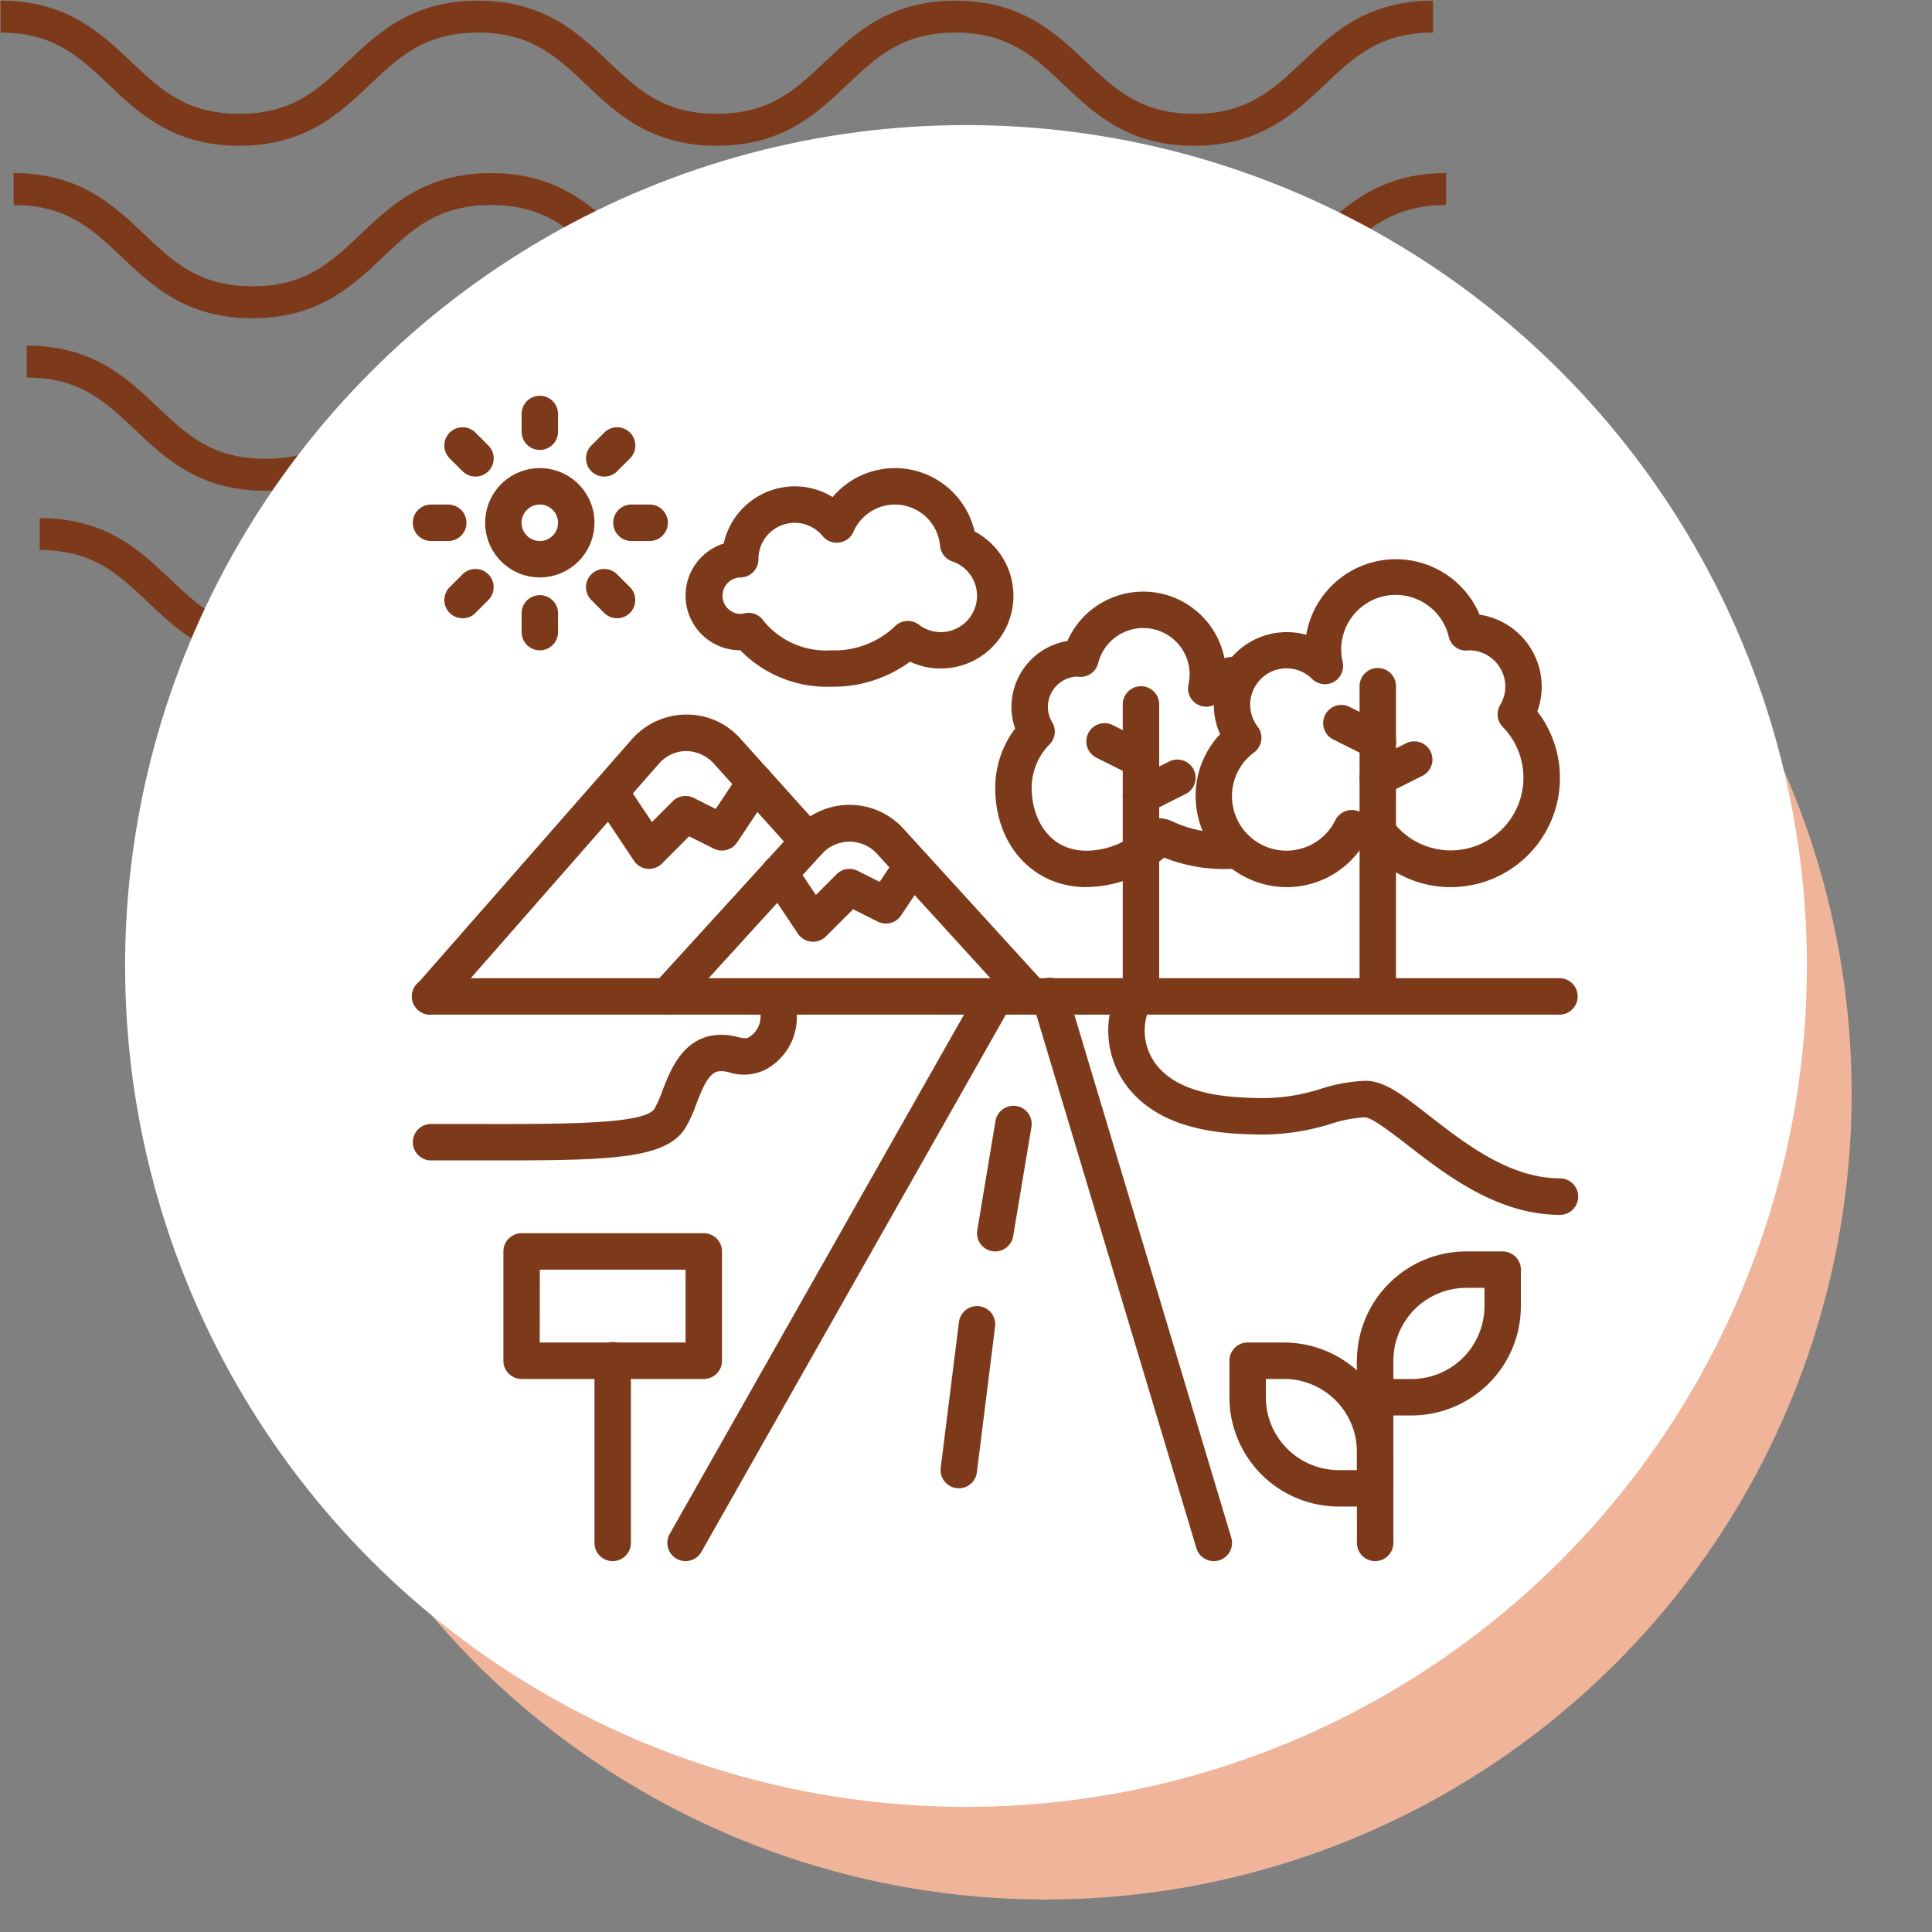 <svg xmlns="http://www.w3.org/2000/svg" xmlns:xlink="http://www.w3.org/1999/xlink" width="139" height="139" viewBox="0 0 139 139">
  <rect x="0" y="0" width="139" height="139" fill="#808080" stroke="none"/>
  <defs>
    <clipPath id="clip-path">
      <rect id="Rectángulo_400938" data-name="Rectángulo 400938" width="139" height="139" transform="translate(-0.043 -0.043)" fill="none"/>
    </clipPath>
    <clipPath id="clip-path-2">
      <rect id="Rectángulo_401073" data-name="Rectángulo 401073" width="105.872" height="47.68" fill="#7d3a1b"/>
    </clipPath>
  </defs>
  <g id="Grupo_1118365" data-name="Grupo 1118365" transform="translate(-1042.492 -2102.563)">
    <g id="Grupo_1117780" data-name="Grupo 1117780" transform="translate(777.535 -3181.395)">
      <g id="Grupo_1099379" data-name="Grupo 1099379" transform="translate(265 5284)">
        <rect id="Rectángulo_401103" data-name="Rectángulo 401103" width="139" height="139" transform="translate(-0.043 -0.043)" fill="none"/>
        <g id="Grupo_1099348" data-name="Grupo 1099348" transform="translate(0)">
          <g id="Grupo_1099282" data-name="Grupo 1099282">
            <g id="Grupo_1099281" data-name="Grupo 1099281" clip-path="url(#clip-path-2)">
              <path id="Trazado_873375" data-name="Trazado 873375" d="M85.879,10.449c-4.752,0-7.21-2.33-9.379-4.386C74.371,4.047,72.538,2.3,68.7,2.3s-5.668,1.742-7.8,3.758c-2.17,2.056-4.624,4.386-9.379,4.386s-7.21-2.33-9.379-4.386C40.018,4.047,38.184,2.3,34.349,2.3s-5.668,1.742-7.794,3.758c-2.17,2.056-4.627,4.386-9.379,4.386S9.963,8.119,7.794,6.063C5.668,4.047,3.835,2.3,0,2.3V0C4.752,0,7.21,2.334,9.379,4.386c2.129,2.02,3.963,3.758,7.8,3.758s5.668-1.738,7.794-3.755C27.136,2.334,29.6,0,34.349,0s7.213,2.334,9.379,4.386c2.129,2.02,3.963,3.758,7.8,3.758s5.668-1.738,7.8-3.758C61.489,2.334,63.951,0,68.7,0s7.213,2.334,9.379,4.386c2.129,2.02,3.963,3.758,7.8,3.758s5.668-1.738,7.8-3.758C95.843,2.334,98.3,0,103.056,0V2.3c-3.835,0-5.668,1.742-7.8,3.758-2.169,2.056-4.627,4.386-9.379,4.386" transform="translate(2.816 37.231)" fill="#7d3a1b"/>
              <path id="Trazado_873376" data-name="Trazado 873376" d="M85.879,10.449c-4.752,0-7.213-2.33-9.379-4.39C74.371,4.043,72.538,2.3,68.7,2.3s-5.668,1.738-7.8,3.755c-2.166,2.06-4.624,4.39-9.379,4.39s-7.213-2.33-9.379-4.39C40.018,4.043,38.184,2.3,34.349,2.3s-5.668,1.742-7.794,3.755c-2.17,2.06-4.627,4.39-9.379,4.39s-7.213-2.33-9.383-4.39C5.668,4.043,3.835,2.3,0,2.3V0C4.752,0,7.213,2.33,9.379,4.386c2.129,2.02,3.963,3.758,7.8,3.758s5.668-1.738,7.794-3.758C27.136,2.33,29.6,0,34.349,0s7.213,2.33,9.383,4.386c2.126,2.02,3.959,3.758,7.794,3.758s5.668-1.738,7.8-3.758C61.489,2.33,63.951,0,68.7,0s7.213,2.33,9.379,4.386c2.129,2.02,3.963,3.758,7.8,3.758s5.668-1.738,7.8-3.758C95.846,2.33,98.3,0,103.059,0V2.3c-3.835,0-5.672,1.742-7.8,3.755-2.169,2.06-4.628,4.39-9.379,4.39" transform="translate(1.877 24.821)" fill="#7d3a1b"/>
              <path id="Trazado_873377" data-name="Trazado 873377" d="M85.879,10.449c-4.752,0-7.213-2.33-9.379-4.39C74.371,4.043,72.538,2.3,68.7,2.3s-5.668,1.738-7.8,3.755c-2.166,2.06-4.627,4.39-9.379,4.39s-7.213-2.33-9.379-4.39C40.018,4.043,38.184,2.3,34.349,2.3s-5.668,1.742-7.794,3.755c-2.169,2.06-4.627,4.39-9.379,4.39s-7.213-2.33-9.383-4.39C5.668,4.043,3.835,2.3,0,2.3V0C4.752,0,7.213,2.33,9.379,4.386c2.126,2.02,3.963,3.758,7.8,3.758s5.668-1.738,7.794-3.758C27.136,2.33,29.6,0,34.349,0s7.213,2.33,9.383,4.386c2.126,2.02,3.959,3.758,7.794,3.758s5.668-1.738,7.8-3.758C61.489,2.33,63.951,0,68.7,0s7.213,2.33,9.379,4.386c2.129,2.02,3.963,3.758,7.8,3.758s5.668-1.738,7.8-3.758C95.846,2.33,98.3,0,103.059,0V2.3c-3.835,0-5.672,1.742-7.8,3.755-2.169,2.06-4.627,4.39-9.379,4.39" transform="translate(0.939 12.41)" fill="#7d3a1b"/>
              <path id="Trazado_873378" data-name="Trazado 873378" d="M85.879,10.445c-4.752,0-7.21-2.33-9.379-4.386C74.371,4.043,72.538,2.3,68.7,2.3s-5.668,1.738-7.794,3.755c-2.169,2.056-4.627,4.386-9.383,4.386s-7.21-2.33-9.379-4.386C40.018,4.043,38.184,2.3,34.349,2.3s-5.668,1.738-7.794,3.751c-2.166,2.06-4.627,4.39-9.379,4.39S9.963,8.115,7.794,6.059C5.668,4.043,3.835,2.3,0,2.3V0C4.752,0,7.213,2.33,9.379,4.386c2.129,2.016,3.963,3.755,7.8,3.755S22.845,6.4,24.971,4.386C27.14,2.33,29.6,0,34.349,0s7.21,2.33,9.383,4.386c2.126,2.016,3.959,3.755,7.794,3.755s5.668-1.738,7.8-3.755C61.493,2.33,63.951,0,68.7,0s7.21,2.33,9.379,4.386c2.129,2.016,3.963,3.755,7.8,3.755s5.668-1.738,7.8-3.755C95.846,2.33,98.3,0,103.059,0V2.3c-3.839,0-5.672,1.738-7.8,3.755-2.169,2.056-4.627,4.386-9.379,4.386" transform="translate(0 0.004)" fill="#7d3a1b"/>
            </g>
          </g>
        </g>
        <path id="Trazado_873425" data-name="Trazado 873425" d="M57.977,0A57.977,57.977,0,1,1,0,57.977,57.977,57.977,0,0,1,57.977,0Z" transform="translate(17.221 20.665)" fill="#efb499"/>
        <circle id="Elipse_11503" data-name="Elipse 11503" cx="60.5" cy="60.5" r="60.5" transform="translate(8.957 8.957)" fill="#fff"/>
      </g>
    </g>
    <g id="Grupo_1117879" data-name="Grupo 1117879" transform="translate(1072.156 2131)">
      <g id="Grupo_1117877" data-name="Grupo 1117877" transform="translate(0.001 41.978)">
        <path id="Trazado_904211" data-name="Trazado 904211" d="M6.565,45.1q-1.13,0-2.379,0l-2.874,0a1.311,1.311,0,0,1,0-2.621l2.879,0c6.7.013,12.488.026,13.224-1.083a7.949,7.949,0,0,0,.565-1.27c.558-1.447,1.324-3.427,3.312-3.952a4.182,4.182,0,0,1,2.093.047c.484.107.616.123.8.034a1.743,1.743,0,0,0,.87-1.6c-.014-.048-.028-.1-.215-.224a1.31,1.31,0,1,1,1.434-2.194,2.934,2.934,0,0,1,1.308,1.72,4.27,4.27,0,0,1-2.263,4.657,3.54,3.54,0,0,1-2.506.16,1.8,1.8,0,0,0-.856-.069c-.691.182-1.138,1.338-1.532,2.359a9.281,9.281,0,0,1-.824,1.773C18.215,44.928,14.466,45.1,6.566,45.1Z" transform="translate(-0.001 -32.029)" fill="#7d3a1b"/>
        <path id="Trazado_904212" data-name="Trazado 904212" d="M70.7,49.023c-.042,0-.084,0-.126-.007-4.43-.052-8.114-2.908-10.811-5-1.1-.851-2.6-2.014-3.1-2.014h0a9.339,9.339,0,0,0-2.448.472,16.633,16.633,0,0,1-5.419.761c-2-.055-6.155-.17-8.725-2.864a6.621,6.621,0,0,1-1.128-7.644,1.311,1.311,0,1,1,2.322,1.219,4,4,0,0,0,.7,4.615c1.826,1.912,5.252,2.007,6.9,2.051a13.693,13.693,0,0,0,4.633-.662,11.875,11.875,0,0,1,3.114-.573c1.464-.058,2.822,1.062,4.761,2.564,2.557,1.983,5.742,4.451,9.33,4.451a1.313,1.313,0,0,1,0,2.626Z" transform="translate(11.864 -32.029)" fill="#7d3a1b"/>
      </g>
      <path id="Trazado_904213" data-name="Trazado 904213" d="M53.311,38.591A1.309,1.309,0,0,1,52,37.281V16.311a1.311,1.311,0,1,1,2.621,0v20.97A1.309,1.309,0,0,1,53.311,38.591Z" transform="translate(16.152 4.659)" fill="#7d3a1b"/>
      <path id="Trazado_904214" data-name="Trazado 904214" d="M53.312,22.932a1.311,1.311,0,0,1-.588-2.484l2.621-1.311a1.311,1.311,0,0,1,1.173,2.345L53.9,22.793a1.318,1.318,0,0,1-.585.138Z" transform="translate(16.152 5.902)" fill="#7d3a1b"/>
      <path id="Trazado_904215" data-name="Trazado 904215" d="M53.931,20.932a1.314,1.314,0,0,1-.585-.138l-2.621-1.311A1.311,1.311,0,0,1,51.9,17.139l2.621,1.311a1.311,1.311,0,0,1-.588,2.484Z" transform="translate(15.531 5.281)" fill="#7d3a1b"/>
      <path id="Trazado_904216" data-name="Trazado 904216" d="M40.311,38.281A1.309,1.309,0,0,1,39,36.97V17.311a1.311,1.311,0,1,1,2.621,0V36.97A1.309,1.309,0,0,1,40.311,38.281Z" transform="translate(12.114 4.97)" fill="#7d3a1b"/>
      <path id="Trazado_904217" data-name="Trazado 904217" d="M40.312,23.932a1.311,1.311,0,0,1-.588-2.484l2.621-1.311a1.311,1.311,0,0,1,1.173,2.345L40.9,23.793a1.318,1.318,0,0,1-.585.138Z" transform="translate(12.114 6.212)" fill="#7d3a1b"/>
      <path id="Trazado_904218" data-name="Trazado 904218" d="M40.931,21.932a1.314,1.314,0,0,1-.585-.138l-2.621-1.311A1.311,1.311,0,0,1,38.9,18.139l2.621,1.311a1.311,1.311,0,0,1-.588,2.484Z" transform="translate(11.493 5.592)" fill="#7d3a1b"/>
      <path id="Trazado_904219" data-name="Trazado 904219" d="M61.349,32.591a7.778,7.778,0,0,1-5.857-2.649q-.311-.029-.633-.087a6.487,6.487,0,0,1-5.305,2.737A6.561,6.561,0,0,1,43,26.039a6.462,6.462,0,0,1,1.76-4.45,5.132,5.132,0,0,1-.45-2.1,5.245,5.245,0,0,1,6.649-5.051A6.542,6.542,0,0,1,63.43,12.989,5.25,5.25,0,0,1,67.9,18.175a5.139,5.139,0,0,1-.318,1.769,7.857,7.857,0,0,1-6.235,12.648Zm-5.215-5.245a1.312,1.312,0,0,1,1.046.52A5.228,5.228,0,1,0,65.1,21.072a1.311,1.311,0,0,1-.191-1.581,2.574,2.574,0,0,0,.374-1.318,2.624,2.624,0,0,0-2.621-2.621c.017.007-.052.014-.123.017a1.264,1.264,0,0,1-1.326-.986A3.921,3.921,0,0,0,53.581,16.4a1.31,1.31,0,0,1-2.2,1.215,2.61,2.61,0,0,0-3.91,3.442,1.31,1.31,0,0,1-.261,1.841,3.9,3.9,0,0,0-1.594,3.14,3.919,3.919,0,0,0,7.439,1.734,1.315,1.315,0,0,1,1.55-.674,5.183,5.183,0,0,0,1.448.249l.075,0Z" transform="translate(13.357 2.796)" fill="#7d3a1b"/>
      <path id="Trazado_904220" data-name="Trazado 904220" d="M38.553,32.038c-3.8,0-6.553-3-6.553-7.13a7.053,7.053,0,0,1,1.433-4.28,4.688,4.688,0,0,1-.266-1.552A4.818,4.818,0,0,1,37.19,14.33a5.963,5.963,0,0,1,11.3,1.237,4.744,4.744,0,0,1,1.126-.136,1.342,1.342,0,0,1,1.349,1.311,1.276,1.276,0,0,1-1.271,1.311h-.079a2.17,2.17,0,0,0-1.52.633,1.31,1.31,0,0,1-2.2-1.191,3.976,3.976,0,0,0,.092-.752,3.341,3.341,0,0,0-6.581-.818,1.308,1.308,0,0,1-1.519.963,2.192,2.192,0,0,0-2.1,2.187,2.118,2.118,0,0,0,.312,1.1,1.311,1.311,0,0,1-.191,1.592,4.446,4.446,0,0,0-1.286,3.142c0,2.172,1.229,4.509,3.932,4.509A5.737,5.737,0,0,0,42.724,27.6a1.3,1.3,0,0,1,1.045-.519,2.623,2.623,0,0,1,1.151.309,8.711,8.711,0,0,0,4.118.713,1.311,1.311,0,0,1,0,2.621,11.723,11.723,0,0,1-4.893-.809,8.61,8.61,0,0,1-5.592,2.119Z" transform="translate(9.94 3.349)" fill="#7d3a1b"/>
      <path id="Trazado_904221" data-name="Trazado 904221" d="M40.523,37.577a1.3,1.3,0,0,1-.969-.427L29.37,25.98a2.678,2.678,0,0,0-3.9-.007L15.279,37.15a1.311,1.311,0,0,1-1.937-1.767L23.527,24.214a5.243,5.243,0,0,1,7.788.007l10.18,11.164a1.311,1.311,0,0,1-.969,2.194Z" transform="translate(4.038 6.984)" fill="#7d3a1b"/>
      <path id="Trazado_904222" data-name="Trazado 904222" d="M1.311,39.117a1.311,1.311,0,0,1-.986-2.174l15.439-17.6a5.236,5.236,0,0,1,3.91-1.813,5.156,5.156,0,0,1,3.936,1.735l5.87,6.526a1.31,1.31,0,0,1-1.948,1.754l-5.872-6.527a2.779,2.779,0,0,0-1.959-.865,2.62,2.62,0,0,0-1.957.91L2.3,38.67a1.307,1.307,0,0,1-.986.447Z" transform="translate(0 5.444)" fill="#7d3a1b"/>
      <path id="Trazado_904223" data-name="Trazado 904223" d="M13.932,27.787c-.042,0-.085,0-.13-.007a1.308,1.308,0,0,1-.961-.577L10.22,23.272A1.311,1.311,0,1,1,12.4,21.817l1.734,2.6,1.491-1.491a1.3,1.3,0,0,1,1.512-.246l1.586.793,1.758-2.641a1.31,1.31,0,0,1,2.181,1.452l-2.4,3.6a1.314,1.314,0,0,1-1.676.447l-1.776-.889L14.86,27.4a1.312,1.312,0,0,1-.927.384Z" transform="translate(3.106 6.289)" fill="#7d3a1b"/>
      <path id="Trazado_904224" data-name="Trazado 904224" d="M22.879,31.606c-.042,0-.085,0-.128-.007a1.309,1.309,0,0,1-.962-.575l-2.4-3.591a1.312,1.312,0,1,1,2.181-1.457l1.51,2.263,1.493-1.491a1.306,1.306,0,0,1,1.512-.246l1.587.793,1.26-1.883a1.31,1.31,0,1,1,2.178,1.457l-1.9,2.844a1.311,1.311,0,0,1-1.675.444l-1.776-.889-1.953,1.953a1.312,1.312,0,0,1-.927.384Z" transform="translate(5.954 7.713)" fill="#7d3a1b"/>
      <path id="Trazado_904225" data-name="Trazado 904225" d="M25.485,19.727a8.714,8.714,0,0,1-6.545-2.621h-.008a3.932,3.932,0,0,1-1.189-7.68,5.254,5.254,0,0,1,5.121-4.115,5.171,5.171,0,0,1,2.717.772A5.875,5.875,0,0,1,35.793,8.556a5.231,5.231,0,0,1-2.444,9.861,5.136,5.136,0,0,1-2.2-.491A9.31,9.31,0,0,1,25.485,19.727ZM19.528,14.41a1.314,1.314,0,0,1,1.1.6,5.813,5.813,0,0,0,4.857,2.1,6.294,6.294,0,0,0,4.54-1.691,1.31,1.31,0,0,1,1.755-.159,2.593,2.593,0,0,0,1.569.539,2.611,2.611,0,0,0,.844-5.085,1.312,1.312,0,0,1-.882-1.118,3.258,3.258,0,0,0-6.235-1.01,1.31,1.31,0,0,1-2.207.308,2.606,2.606,0,0,0-4.625,1.662,1.309,1.309,0,0,1-1.311,1.311,1.311,1.311,0,0,0,0,2.621,1.368,1.368,0,0,0,.3-.039,1.291,1.291,0,0,1,.3-.034Z" transform="translate(4.659 1.242)" fill="#7d3a1b"/>
      <g id="Grupo_1117878" data-name="Grupo 1117878">
        <path id="Trazado_904226" data-name="Trazado 904226" d="M7.932,11.864a3.932,3.932,0,1,1,3.932-3.932A3.937,3.937,0,0,1,7.932,11.864Zm0-5.242A1.311,1.311,0,1,0,9.242,7.932,1.311,1.311,0,0,0,7.932,6.621Z" transform="translate(1.242 1.242)" fill="#7d3a1b"/>
        <path id="Trazado_904227" data-name="Trazado 904227" d="M7.311,14.932A1.309,1.309,0,0,1,6,13.621V12.311a1.311,1.311,0,1,1,2.621,0v1.311A1.309,1.309,0,0,1,7.311,14.932Z" transform="translate(1.864 3.417)" fill="#7d3a1b"/>
        <path id="Trazado_904228" data-name="Trazado 904228" d="M7.311,3.932A1.309,1.309,0,0,1,6,2.621V1.311a1.311,1.311,0,0,1,2.621,0V2.621A1.309,1.309,0,0,1,7.311,3.932Z" transform="translate(1.864)" fill="#7d3a1b"/>
        <path id="Trazado_904229" data-name="Trazado 904229" d="M2.621,8.621H1.311A1.311,1.311,0,0,1,1.311,6H2.621a1.311,1.311,0,0,1,0,2.621Z" transform="translate(0 1.864)" fill="#7d3a1b"/>
        <path id="Trazado_904230" data-name="Trazado 904230" d="M13.621,8.621H12.311a1.311,1.311,0,0,1,0-2.621h1.311a1.311,1.311,0,1,1,0,2.621Z" transform="translate(3.417 1.864)" fill="#7d3a1b"/>
        <path id="Trazado_904231" data-name="Trazado 904231" d="M11.772,13.083a1.307,1.307,0,0,1-.927-.384l-.927-.927a1.31,1.31,0,0,1,1.853-1.853l.927.927a1.311,1.311,0,0,1-.927,2.237Z" transform="translate(2.962 2.962)" fill="#7d3a1b"/>
        <path id="Trazado_904232" data-name="Trazado 904232" d="M4,5.306a1.307,1.307,0,0,1-.927-.384L2.142,4A1.31,1.31,0,0,1,4,2.142l.927.927A1.311,1.311,0,0,1,4,5.306Z" transform="translate(0.546 0.546)" fill="#7d3a1b"/>
        <path id="Trazado_904233" data-name="Trazado 904233" d="M3.069,13.083a1.311,1.311,0,0,1-.927-2.237l.927-.927a1.31,1.31,0,0,1,1.853,1.853L4,12.7A1.307,1.307,0,0,1,3.069,13.083Z" transform="translate(0.546 2.962)" fill="#7d3a1b"/>
        <path id="Trazado_904234" data-name="Trazado 904234" d="M10.846,5.306a1.311,1.311,0,0,1-.927-2.237l.927-.927A1.31,1.31,0,0,1,12.7,4l-.927.927A1.307,1.307,0,0,1,10.846,5.306Z" transform="translate(2.962 0.546)" fill="#7d3a1b"/>
      </g>
      <path id="Trazado_904235" data-name="Trazado 904235" d="M82.569,34.621H1.311a1.311,1.311,0,1,1,0-2.621H82.569a1.311,1.311,0,0,1,0,2.621Z" transform="translate(0 9.94)" fill="#7d3a1b"/>
      <path id="Trazado_904236" data-name="Trazado 904236" d="M15.309,73.94a1.311,1.311,0,0,1-1.139-1.957L36.451,32.664a1.311,1.311,0,1,1,2.28,1.292L16.451,73.275a1.313,1.313,0,0,1-1.142.664Z" transform="translate(4.349 9.94)" fill="#7d3a1b"/>
      <path id="Trazado_904237" data-name="Trazado 904237" d="M47.106,73.94a1.31,1.31,0,0,1-1.256-.934l-11.8-39.319a1.311,1.311,0,1,1,2.511-.752l11.8,39.319a1.312,1.312,0,0,1-.879,1.632A1.34,1.34,0,0,1,47.106,73.94Z" transform="translate(10.561 9.94)" fill="#7d3a1b"/>
      <path id="Trazado_904238" data-name="Trazado 904238" d="M19.417,56.485H6.311A1.309,1.309,0,0,1,5,55.174V47.311A1.309,1.309,0,0,1,6.311,46H19.417a1.309,1.309,0,0,1,1.311,1.311v7.864A1.309,1.309,0,0,1,19.417,56.485Zm-11.8-2.621H18.106V48.621H7.621Z" transform="translate(1.553 14.289)" fill="#7d3a1b"/>
      <path id="Trazado_904239" data-name="Trazado 904239" d="M11.311,67.727A1.309,1.309,0,0,1,10,66.417V53.311a1.311,1.311,0,1,1,2.621,0V66.417A1.309,1.309,0,0,1,11.311,67.727Z" transform="translate(3.106 16.152)" fill="#7d3a1b"/>
      <path id="Trazado_904240" data-name="Trazado 904240" d="M55.787,58.8H53.166a1.309,1.309,0,0,1-1.311-1.311V54.864A7.872,7.872,0,0,1,59.719,47H62.34a1.309,1.309,0,0,1,1.311,1.311v2.621A7.872,7.872,0,0,1,55.787,58.8Zm-1.311-2.621h1.311a5.248,5.248,0,0,0,5.242-5.242V49.621H59.719a5.248,5.248,0,0,0-5.242,5.242Z" transform="translate(16.107 14.599)" fill="#7d3a1b"/>
      <path id="Trazado_904241" data-name="Trazado 904241" d="M55.34,63.8H52.719a7.872,7.872,0,0,1-7.864-7.864V53.311A1.309,1.309,0,0,1,46.166,52h2.621a7.872,7.872,0,0,1,7.864,7.864v2.621A1.309,1.309,0,0,1,55.34,63.8Zm-7.864-9.174v1.311a5.248,5.248,0,0,0,5.242,5.242h1.311V59.864a5.248,5.248,0,0,0-5.242-5.242Z" transform="translate(13.933 16.152)" fill="#7d3a1b"/>
      <path id="Trazado_904242" data-name="Trazado 904242" d="M53.166,67.727a1.309,1.309,0,0,1-1.311-1.311V53.311a1.311,1.311,0,0,1,2.621,0V66.417A1.309,1.309,0,0,1,53.166,67.727Z" transform="translate(16.107 16.152)" fill="#7d3a1b"/>
      <path id="Trazado_904243" data-name="Trazado 904243" d="M32.312,49.485a1.215,1.215,0,0,1-.216-.018,1.31,1.31,0,0,1-1.077-1.507L32.329,40.1a1.31,1.31,0,0,1,2.585.43L33.6,48.39A1.311,1.311,0,0,1,32.312,49.485Z" transform="translate(9.629 12.114)" fill="#7d3a1b"/>
      <path id="Trazado_904244" data-name="Trazado 904244" d="M30.312,63.106a1.392,1.392,0,0,1-.164-.01,1.309,1.309,0,0,1-1.138-1.463l1.311-10.485a1.31,1.31,0,1,1,2.6.325L31.611,61.958A1.31,1.31,0,0,1,30.312,63.106Z" transform="translate(9.008 15.531)" fill="#7d3a1b"/>
    </g>
  </g>
</svg>
